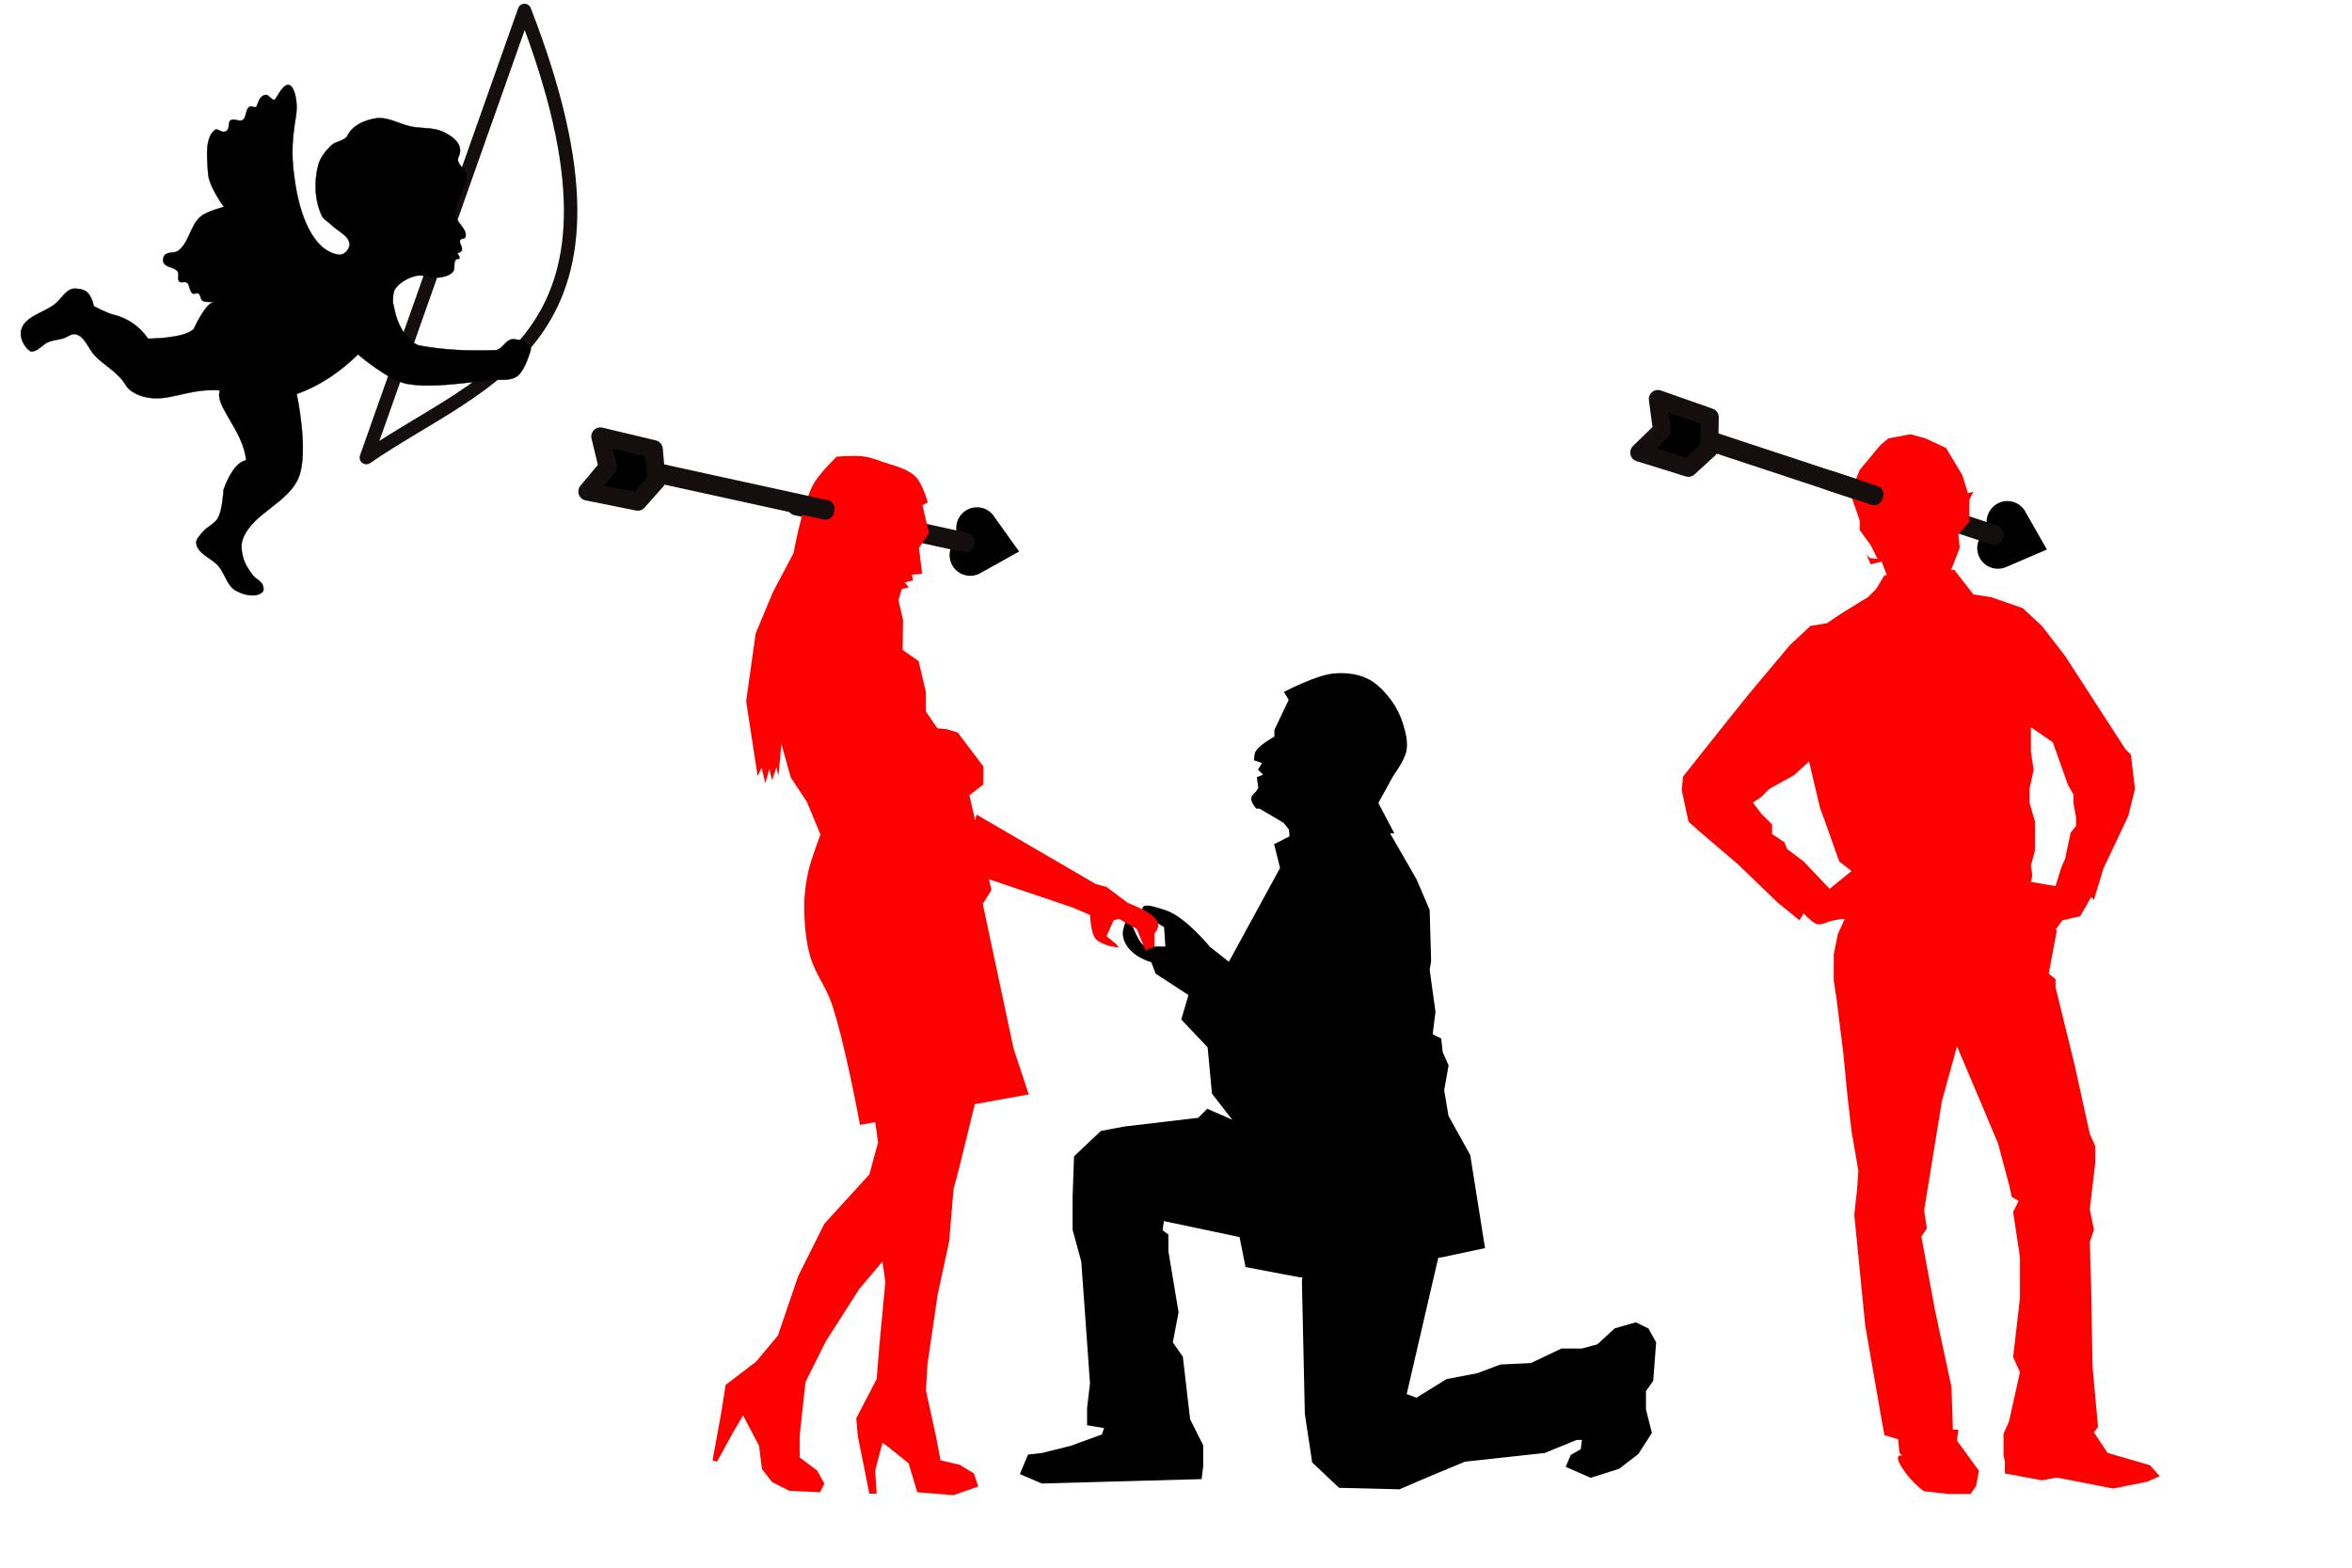 <?xml version="1.0" encoding="UTF-8"?>
<svg version="1.1" viewBox="0 0 3000 2000" xmlns="http://www.w3.org/2000/svg">
 <defs>
  <filter id="a" x="-.047" y="-.049" width="1.095" height="1.097" color-interpolation-filters="sRGB">
   <feGaussianBlur stdDeviation="22.335"/>
  </filter>
 </defs>
 <g transform="matrix(.95 .312 -.312 .95 3564.1 643.12)">
  <g transform="matrix(3.1878e-5 -.068 .068 3.1878e-5 -1131.3 385.25)" stroke-width="0">
   <path d="m221.41 2313.7a387.47 387.47 0 0 0 -387.47 387.47 387.47 387.47 0 0 0 112.14 272.39h-1.16l537.96 609.13 533.33-589.79a390.93 387.47 0 0 0 118.51 -277.89 390.93 387.47 0 0 0 -390.93 -387.46 390.93 387.47 0 0 0 -254.69 94.127 387.47 387.47 0 0 0 -267.7 -107.97z"/>
   <path transform="matrix(1.069 0 0 1.069 -33.23 -202.28)" d="m255.82 2396.7a336.76 336.76 0 0 0 -336.76 336.76 336.76 336.76 0 0 0 97.463 236.75h-1.008l467.57 529.42 463.54-512.61a339.77 336.76 0 0 0 103 -241.53 339.77 336.76 0 0 0 -339.77 -336.76 339.77 336.76 0 0 0 -221.36 81.81 336.76 336.76 0 0 0 -232.67 -93.838z" filter="url(#a)"/>
   <path d="m259.22 2404.9a331.75 331.75 0 0 0 -331.75 331.75 331.75 331.75 0 0 0 96.012 233.22h-0.993l460.6 521.54 456.64-504.98a334.71 331.75 0 0 0 101.47 -237.93 334.71 331.75 0 0 0 -334.71 -331.75 334.71 331.75 0 0 0 -218.06 80.592 331.75 331.75 0 0 0 -229.2 -92.441z" opacity=".39"/>
  </g>
  <path d="m-1177.8 357.05 4e-4 -3.28 221.29 0.424-4e-4 3.28z" stroke="#140e0e" stroke-linecap="round" stroke-linejoin="round" stroke-width="21.914"/>
 </g>
 <g transform="matrix(.977 .212 -.212 .977 2241.9 547.37)">
  <g transform="matrix(3.1878e-5 -.068 .068 3.1878e-5 -1131.3 385.25)" stroke-width="0">
   <path d="m221.41 2313.7a387.47 387.47 0 0 0 -387.47 387.47 387.47 387.47 0 0 0 112.14 272.39h-1.16l537.96 609.13 533.33-589.79a390.93 387.47 0 0 0 118.51 -277.89 390.93 387.47 0 0 0 -390.93 -387.46 390.93 387.47 0 0 0 -254.69 94.127 387.47 387.47 0 0 0 -267.7 -107.97z"/>
   <path transform="matrix(1.069 0 0 1.069 -33.23 -202.28)" d="m255.82 2396.7a336.76 336.76 0 0 0 -336.76 336.76 336.76 336.76 0 0 0 97.463 236.75h-1.008l467.57 529.42 463.54-512.61a339.77 336.76 0 0 0 103 -241.53 339.77 336.76 0 0 0 -339.77 -336.76 339.77 336.76 0 0 0 -221.36 81.81 336.76 336.76 0 0 0 -232.67 -93.838z" filter="url(#a)"/>
   <path d="m259.22 2404.9a331.75 331.75 0 0 0 -331.75 331.75 331.75 331.75 0 0 0 96.012 233.22h-0.993l460.6 521.54 456.64-504.98a334.71 331.75 0 0 0 101.47 -237.93 334.71 331.75 0 0 0 -334.71 -331.75 334.71 331.75 0 0 0 -218.06 80.592 331.75 331.75 0 0 0 -229.2 -92.441z" opacity=".39"/>
  </g>
  <path d="m-1177.8 357.05 4e-4 -3.28 221.29 0.424-4e-4 3.28z" stroke="#140e0e" stroke-linecap="round" stroke-linejoin="round" stroke-width="21.914"/>
 </g>
 <path d="m668.99 13.354c163.46 421.41-49.591 465.35-201.69 570.4z" fill="none" stroke="#140e0e" stroke-linecap="round" stroke-linejoin="round" stroke-width="17.148"/>
 <path d="m479.23 151.04c15.462-2.49 30.409 7.571 45.781 10.565 13.077 2.547 27.325 0.814 39.472 6.287 15.75 7.097 27.067 18.262 20.438 32.114-4.687 9.793 11.037 15.29 10.076 26.79-1.158 13.847-14.857 30.646-13.9 46.934 0.615 10.464 15.869 19.007 12.399 28.898-0.812 2.314-5.379 1.28-6.489 3.467-2.057 4.053 3.814 9.371 1.915 13.5-0.943 2.05-5.71 3.639-5.71 3.639s3.627 4.23 2.688 6.316c-0.637 1.414-3.362 0.334-4.413 1.475-3.67 3.982-0.431 11.601-3.881 15.775-3.514 4.251-9.622 5.853-15.035 6.908-10.864 2.116-22.503-4.475-33.171-1.524-9.972 2.759-20.403 8.37-25.865 17.157-3.102 4.99-2.237 17.485-2.237 17.485 2.521 8.7 2.888 22.378 16.217 41.186 0 0 10.425 11.623 17.58 12.882 32.38 5.697 59.679 6.99 96.768 5.897 8.648-0.255 13.237-13.75 21.886-13.952 8.915-0.208 24.258 4.456 23.206 13.311 0 0-7.018 26.385-17.284 33.768-9.023 6.489-21.91 3.881-32.972 4.959-35.64 3.475-75.977 10.409-107.32 4.844-24.017-4.264-62.778-37.601-62.778-37.601-21.301 20.707-45.86 38.77-78.203 50.52 0 0 15.698 73.155 2.679 106.02-13.117 33.113-58.987 45.743-71.43 78.99-2.781 7.432-1.588 16.132 0.451 23.801 2.18 8.197 7.12 15.544 12.221 22.321 3.595 4.775 10.539 7.066 12.733 12.626 1.091 2.766 1.857 6.91-0.339 8.915-8.364 7.637-24.021 3.695-33.929-1.791-11.036-6.11-13.68-21.272-21.748-30.968-8.73-10.492-26.859-15.704-28.671-29.232-0.738-5.505 4.675-10.194 8.124-14.547 5.455-6.882 15.145-10.11 19.46-17.758 6.013-10.659 7.156-36.011 7.156-36.011s11.109-34.799 28.792-37.759c-3.082-36.949-40.034-69.648-33.6-87.781 0.692-1.952-3.564-1.717-5.417-1.769-38.397-1.076-60.21 15.491-89.4 8.811-9.594-2.196-20.176-6.923-25.198-15.386-9.799-16.512-26.655-24.29-39.15-37.273-8.448-8.778-12.429-24.16-24.169-27.418-5.627-1.562-11.082 3.699-16.7 5.293-6.294 1.785-13.029 2.187-19.037 4.775-6.564 2.827-11.169 9.706-18.08 11.525-1.565 0.412-3.526 0.678-4.847-0.256-7.954-5.623-13.716-17.589-11.186-26.995 4.609-17.134 28.197-21.547 42.298-32.316 8.851-6.76 15.435-20.865 26.555-20.274 10.841 0.577 19.165 2.466 23.646 22.398 0 0 16.258 8.797 25.144 10.936 17.447 4.2 32.696 14.317 44.129 30.555 0 0 46.155 0.136 58.326-12.422 0 0 14.361-32.517 25.592-34.381 4.752-0.788-10.343 1.099-14.369-1.547-2.99-1.966-2.195-7.542-5.287-9.343-2.119-1.235-5.25 1.26-7.357 0.01-4.537-2.7-3.197-10.927-7.541-13.929-2.635-1.821-7.226 0.942-9.522-1.291-3.081-2.996 0.286-9.139-2.087-12.721-3.902-5.892-14.938-4.919-17.925-11.324-1.353-2.903-0.752-7.054 1.291-9.522 3.956-4.779 12.741-2.108 17.652-5.899 13.726-10.596 15.085-32.498 28.441-43.557 8.241-6.823 29.677-12.227 29.677-12.227s-20.192-26.551-20.46-44.168c-0.142-9.349-5.904-43.238 8.84-53.943 3.623-2.631 7.676 3.956 13.277 2.038 6.799-2.328 2.398-11.528 6.87-14.416 4.254-2.747 10.897 2.372 15.189-0.315 5.359-3.354 3.329-13.456 8.642-16.884 2.548-1.644 8.001 2.392 9.088-0.44 4.175-10.876 5.38-13.269 11.413-14.636 4.278-0.969 7.936 7.8 11.775 5.876 2.391-1.198 11.961-24.265 20.239-17.586 5.654 4.562 9.666 21.898 6.638 39.686-6.288 36.941-4.986 57.004-0.742 85.029 5.292 34.946 20.659 86.115 55.896 90.835 6.069 0.813 13.151-6.442 13.406-12.56 0.477-11.434-15.032-17.277-23.013-25.478-3.966-4.075-9.921-6.629-12.344-11.773-9.164-19.456-10.001-43.537-4.599-64.354 2.536-9.772 9.313-18.334 16.575-25.347 5.819-5.62 17.128-5.339 20.762-12.566 6.756-13.437 22.136-19.648 36-21.881z" fill-rule="evenodd" stroke="#000" stroke-width=".48px"/>
 <path d="m1647.7 1077.9-1.851-20.367-7.406-9.258-31.477-18.516h-3.703s-5.926-6.986-5.554-11.11c0.278-3.073 5.554-7.406 5.554-7.406l3.703-5.555-1.851-12.961 9.258-3.703-7.406-7.406 5.555-9.258-11.109-3.703s0.189-6.585 1.851-9.258c5.345-8.596 24.07-18.516 24.07-18.516v-9.258l18.516-38.882-5.555-9.258s38.294-19.808 59.25-22.219c14.222-1.636 29.539-0.338 42.586 5.555 11.958 5.401 21.602 15.538 29.625 25.922 7.594 9.829 13.108 21.427 16.664 33.328 3.025 10.122 5.645 21.092 3.703 31.476-2.182 11.669-16.664 31.477-16.664 31.477l-20.367 37.031z" fill-rule="evenodd" stroke="#000" stroke-width="3.703px"/>
 <path d="m1756.9 1026.1 18.516 35.179h-5.555l35.18 61.101 16.664 38.883 1.851 64.804-1.851 11.109 7.406 53.695-3.703 29.625 11.109 5.554 1.852 16.664 7.406 16.664-5.555 31.476 5.555 33.328 27.773 49.992 18.516 116.65-51.844 11.109-181.45 25.922-68.507-12.961-12.961-64.804-3.703-61.101v-61.101l-25.922-33.328-5.555-59.25-33.328-35.179 9.258-31.477-42.586-27.773-5.555-14.812c-26.953-7.766-39.249-26.495-35.179-40.734l3.703-12.961c11.109 24.688 14.812 37.031 25.922 37.031h24.07l-1.852-27.773s-28.243-15.675-27.773-22.219c0.407-5.675 18.902 0.784 27.773 3.703 24.462 8.051 55.547 46.289 55.547 46.289l25.922 20.367 66.656-122.2-7.406-29.625 112.95-57.398z" fill-rule="evenodd" stroke="#000" stroke-width="3.703px"/>
 <path d="m1569.9 1429.7-29.625-12.961-11.109 11.11-94.43 11.109-29.625 5.555-33.328 31.476-1.852 51.844v40.734l11.109 40.734 11.109 155.53-3.703 31.476v20.367l22.219 3.703-3.703 11.109-40.734 14.812-37.031 9.258-16.664 1.851-9.258 22.219 25.922 11.11 201.82-5.555 1.852-14.812v-25.922l-16.664-33.328-9.258-79.617-12.961-18.516 7.406-38.883-12.961-77.765v-20.367l-7.406-5.555 1.851-14.812 175.9 37.031 5.555 24.07-1.852 18.515 3.703 168.49 9.258 61.101 33.328 31.476 75.914 1.852 38.883-16.664 44.437-18.516 101.84-11.109 40.734-16.664h9.258l-1.852 14.812-12.961 7.406-5.555 12.961 29.625 12.961 35.179-11.109 24.07-18.516 16.664-25.922-7.406-29.625v-24.07l9.258-12.961 3.703-48.14-9.258-16.664-14.813-7.406-25.922 7.406-22.219 20.367-20.367 5.555h-25.922l-38.883 18.516-38.883 1.851-29.625 11.11-38.882 7.406-38.883 24.07-14.812-5.554 40.734-175.9z" fill-rule="evenodd" stroke="#000" stroke-width="3.703px"/>
 <path d="m1835.1 1887z" fill="none" stroke="#000" stroke-width="3.703px"/>
 <path d="m1245.9 1398.3-22.219 90.726-7.406 27.773-5.555 66.656-14.813 68.508-12.961 88.875-1.852 33.328 12.961 59.25 5.555 29.625 24.07 5.555 18.516 11.109 5.555 16.664-31.476 11.11-46.289-3.703-11.109-37.031-27.773-22.219-5.555-3.703-9.258 35.18 1.852 29.625h-9.258l-14.812-74.062-1.852-22.219 25.922-49.992 3.703-44.437 7.406-79.617-3.703-25.922-29.625 35.18-42.586 66.656-25.922 51.843-7.406 68.508v27.773l22.219 16.664 9.258 16.664-5.555 11.11-38.883-1.852-22.218-11.109-12.961-16.664-3.703-29.625-20.367-38.883-12.961 22.219-20.367 37.031-5.555-1.852 11.11-61.101 5.554-35.179 38.883-29.625 27.773-33.328 25.922-75.914 33.328-66.656 57.398-62.953 11.109-40.734-7.406-53.695z" fill="#f00" fill-rule="evenodd"/>
 <path d="m1245.7 1039.3 152.06 88.614 13.618 3.692 27.235 20.307c27.629 11.031 48.329 22.867 34.044 38.769v16.615l-11.348 5.538-11.348-27.692-22.696-12.923-6.809 1.846-9.078 20.308 12.346 10.043c4.278 6.244 7.526 4.685-9.078 2.436 0 0-13.142-4.284-16.885-8.787-7.178-8.633-7.167-30.718-7.167-30.718l-22.15-9.452-143.17-48.443z" fill="#f00" fill-rule="evenodd"/>
 <path d="m1312.2 1396.2-215.29 38.858s-19.102-104.81-36.205-155.06c-7.098-20.854-21.455-38.935-27.356-60.16-5.824-20.948-7.564-43.049-7.522-64.791 0.028-14.448 2.032-28.931 5.163-43.035 3.601-16.224 15.56-47.364 15.56-47.364l-17.316-41.589-20.62-31.311-11.907-42.852-3.781 40.811-2.526-10.818-5.647 16.529-3.368-14.425-5.227 18.333-4.631-19.834-5.107 10.699-14.679-95.443 12.129-86.492 21.93-52.654 26.378-49.89s10.899-60.802 25.171-87.635c7.245-13.623 29.747-35.466 29.747-35.466s22.854-1.837 34.139-0.366c7.668 1 15.084 3.566 22.36 6.188 15.329 5.523 32.991 8.574 44.6 20.008 8.537 8.409 15.211 32.574 15.211 32.574l-6.791 3.487 8.42 36.061-12.86 18.213 3.971 33.297-13.042 1.144 1.684 7.212-10.818 2.526 5.29 6.37-9.015 2.105-4.265 14.306 5.894 25.243-0.596 38.166 20.438 14.242 9.262 39.668 0.064 24.703 14.488 21.335 11.66 1.08 14.306 4.265 33.003 43.631-0.357 22.899-17.729 13.646 28.206 120.81-11.056 17.792 39.334 184.75z" fill="#f00" fill-rule="evenodd"/>
 <g transform="matrix(2.775 0 0 2.775 1313.6 -294.67)" fill="#f00">
  <g fill="#f00" fill-rule="evenodd" stroke-width="1px">
   <path d="m424.88 368.14-32.102 2.518-3.777 6.295-3.777 3.777-11.33 6.924-7.553 5.035-7.553 1.26-9.443 8.812-19.512 23.289-12.59 15.736-16.996 21.402-0.629 6.295 3.148 14.477 5.664 5.035 16.996 14.479 18.254 17.625 10.07 8.182 1.889-3.147s3.718 3.94 5.666 4.72c2.369 0.949 5.664-0.943 5.664-0.943l5.666-1.26 96.936 7.553 5.035-6.924 8.184-1.889 5.035-8.811 1.26 1.258 4.406-14.477 11.33-23.92 3.147-12.59-1.887-15.736-2.519-2.518-27.695-42.803-10.701-13.848-8.812-8.184-14.477-5.035-8.184-1.26zm35.25 72.389 10.07 6.924 6.926 19.512 2.518 4.406v3.777l1.258 6.924v3.777l-2.518 3.147-2.518 11.961-1.889 4.406-2.518 8.182-11.33-1.889 0.629-3.147-0.629-4.406 1.889-6.924v-13.219l-2.518-8.812v-6.295l1.889-8.812-1.26-8.182zm-101.97 15.736 5.037 21.4 1.887 5.035 6.926 19.514 5.664 4.406-10.07 8.184-11.961-12.59-7.553-5.664-1.26-3.148-5.664-3.775v-4.406l-5.037-5.037-3.775-5.035 3.775-2.518 3.777-3.777 11.33-6.295z"/>
   <path d="m394.04 370.98-2.518-6.609-5.036 1.259-1.888-4.406 1.574 1.574 3.462 0.315-3.147-6.295-5.036-6.924v-4.406l-4.406-12.589 4.406-10.701 9.442-11.33 3.777-3.147 10.071-1.888 6.924 1.888 9.442 4.406 7.553 12.589 2.518 8.183 2.518-0.629-1.888 3.777v10.071l-5.036 5.665 0.629 6.295-5.665 14.478z"/>
   <path d="m375.16 527.4-3.777 8.183-1.888 9.442v11.96l1.259 8.183 3.147 25.178 1.888 19.513 1.888 16.366 3.147 18.254-0.629 8.812-1.259 11.33 5.036 50.986 7.553 43.433 1.259 6.924 6.295 1.888 0.629 6.295 1.259 1.259s-4.406-1.259 0 5.665 10.071 10.701 10.071 10.701l11.33 1.259h10.071l2.518-3.777 1.259-6.924-10.071-13.848 0.629-5.036h-2.518l-0.629-19.513-7.553-35.25-6.295-33.991 2.518-3.777-1.259-8.183 8.183-50.357 6.924-25.178 8.812 20.772 10.071 23.919 5.036 18.884 1.259 5.665 3.147 1.888-2.518 5.036 3.147 20.772v18.884l-3.147 27.067 3.147 6.924-5.036 22.66-2.518 5.665v10.071l0.629 2.518v5.665l16.995 3.147 6.924-1.259 25.808 5.036 15.736-3.147 5.665-2.518-4.406-5.036-19.513-5.665-6.295-9.442 1.888-2.518-2.518-27.696-0.629-36.508-0.629-20.772 1.888-5.665-1.888-9.442 2.518-21.402v-7.553l-2.518-5.665-6.924-31.473-8.812-35.879v-3.777l-3.147-2.518 3.777-20.143z"/>
  </g>
 </g>
 <g transform="matrix(.95 .312 -.312 .95 3668.6 680.6)" stroke="#140e0e" stroke-linecap="round" stroke-linejoin="round">
  <path d="m-1450.4 353.73 4e-4 -3.28 221.29 0.424-4e-4 3.28z" stroke-width="21.914"/>
  <path d="m-1530 321.95 70.043 1.48 11.901 38.28-17.666 31.402-65.506 1.017 18.791-35.865z" stroke-width="23.136"/>
 </g>
 <g transform="matrix(.977 .212 -.212 .977 2328.8 566.62)" stroke="#140e0e" stroke-linecap="round" stroke-linejoin="round">
  <path d="m-1450.4 353.73 4e-4 -3.28 221.29 0.424-4e-4 3.28z" stroke-width="21.914"/>
  <path d="m-1530 321.95 70.043 1.48 11.901 38.28-17.666 31.402-65.506 1.017 18.791-35.865z" stroke-width="23.136"/>
 </g>
</svg>
